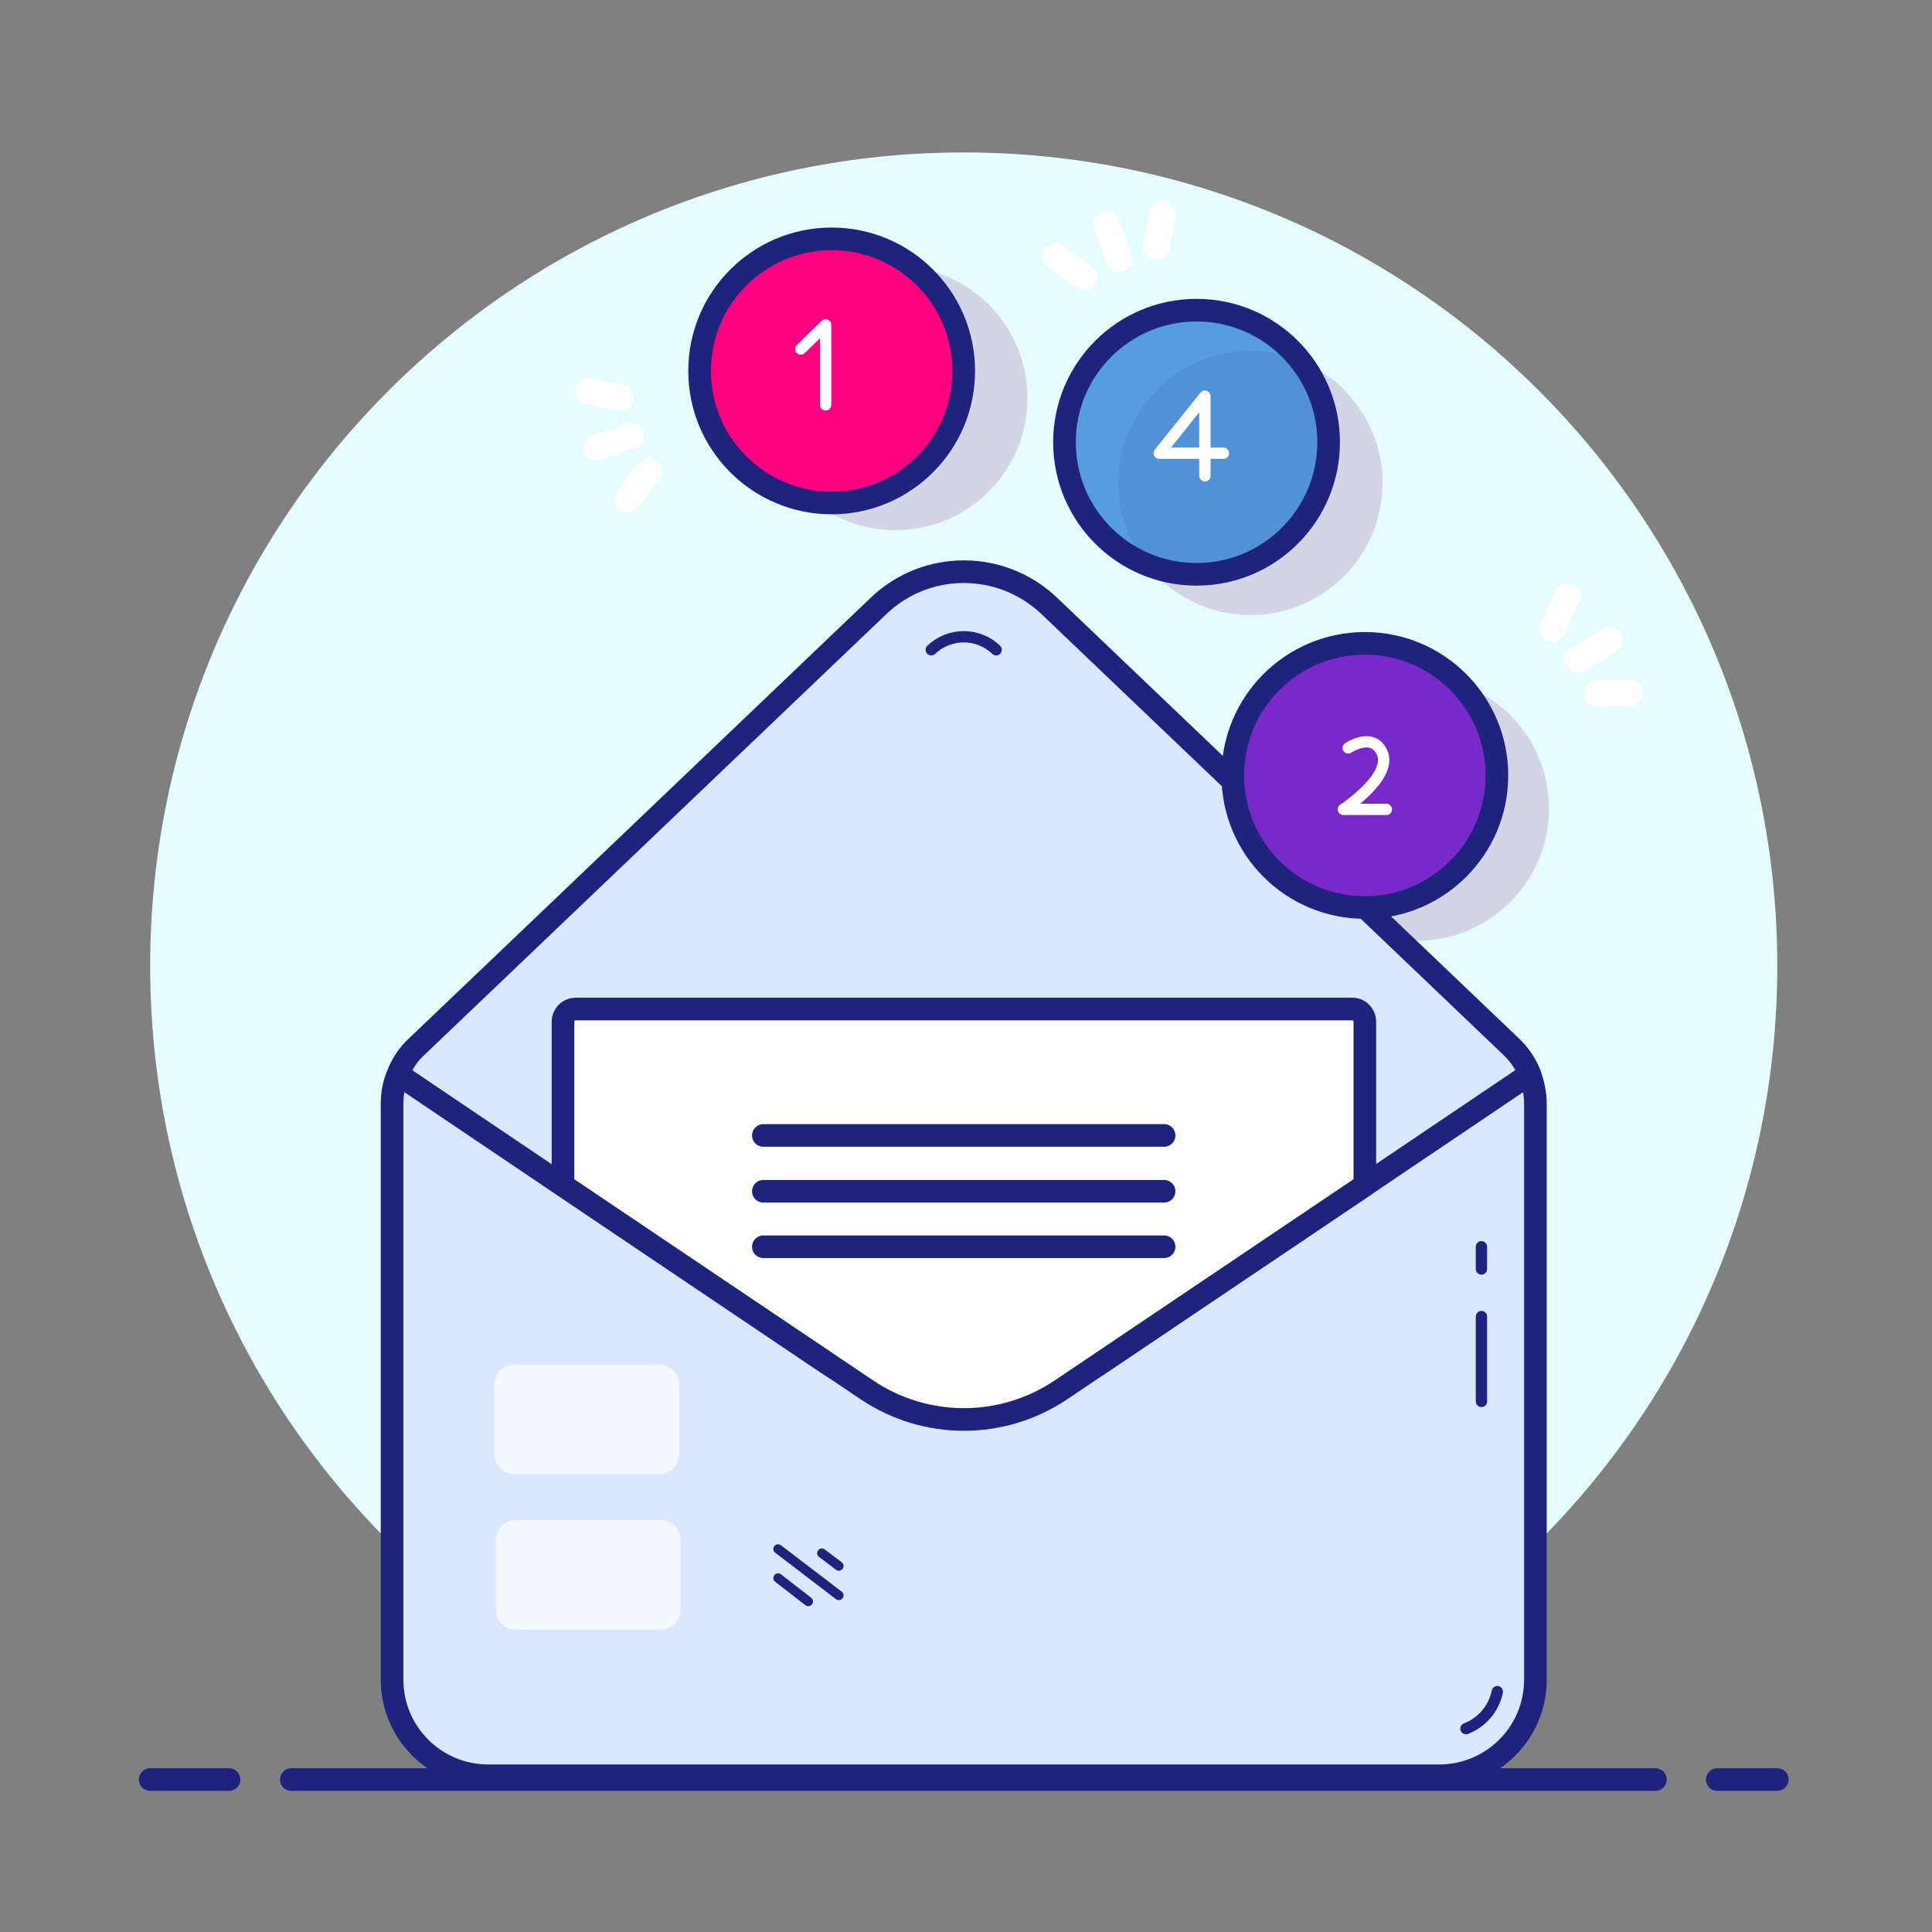 <svg width="240" height="240" viewBox="0 0 240 240" fill="none" xmlns="http://www.w3.org/2000/svg">
<rect x="0" y="0" width="240" height="240" fill="#808080" stroke="none"/>
<path d="M119.719 221.063C175.534 221.063 220.781 175.815 220.781 120C220.781 64.185 175.534 18.938 119.719 18.938C63.904 18.938 18.656 64.185 18.656 120C18.656 175.815 63.904 221.063 119.719 221.063Z" fill="#E6FDFF"/>
<path d="M213.328 221.062H220.781" stroke="#1E247E" stroke-width="2.812" stroke-miterlimit="10" stroke-linecap="round" stroke-linejoin="round"/>
<path d="M36.188 221.062H205.641" stroke="#1E247E" stroke-width="2.812" stroke-miterlimit="10" stroke-linecap="round" stroke-linejoin="round"/>
<path d="M18.656 221.062H28.453" stroke="#1E247E" stroke-width="2.812" stroke-miterlimit="10" stroke-linecap="round" stroke-linejoin="round"/>
<path d="M176.02 116.86C185.08 116.86 192.426 109.515 192.426 100.454C192.426 91.393 185.08 84.047 176.02 84.047C166.959 84.047 159.613 91.393 159.613 100.454C159.613 109.515 166.959 116.86 176.02 116.86Z" fill="#D3D5E7"/>
<path d="M190.734 137.11V208.641C190.734 215.25 185.391 220.594 178.781 220.594H60.656C54.047 220.594 48.703 215.25 48.703 208.641V137.11C48.703 135.844 48.938 134.578 49.453 133.406C49.969 132.141 50.719 130.969 51.75 130.031L109.172 75.235C115.078 69.61 124.359 69.61 130.312 75.235L187.734 130.031C188.766 131.016 189.516 132.141 190.031 133.406C190.453 134.578 190.734 135.844 190.734 137.11Z" fill="#DBE7FE" stroke="#1E247E" stroke-width="2.812" stroke-miterlimit="10" stroke-linejoin="round"/>
<path d="M189.984 133.453L169.547 147.235L136.969 169.172C126.563 176.203 112.922 176.203 102.469 169.172L69.891 147.235L49.453 133.453" stroke="#1E247E" stroke-width="2.812" stroke-miterlimit="10" stroke-linejoin="round"/>
<path d="M96.656 196.032L100.406 198.938" stroke="#1E247E" stroke-width="1.172" stroke-miterlimit="10" stroke-linecap="round"/>
<path d="M96.656 192.422L104.203 198.188" stroke="#1E247E" stroke-width="1.172" stroke-miterlimit="10" stroke-linecap="round"/>
<path d="M102.094 192.938L104.203 194.532" stroke="#1E247E" stroke-width="1.172" stroke-miterlimit="10" stroke-linecap="round"/>
<path d="M184.031 163.547V174.094" stroke="#1E247E" stroke-width="1.406" stroke-miterlimit="10" stroke-linecap="round"/>
<path d="M184.031 154.875V157.641" stroke="#1E247E" stroke-width="1.406" stroke-miterlimit="10" stroke-linecap="round"/>
<path d="M186 210.141C185.578 212.25 184.078 213.985 182.109 214.735" stroke="#1E247E" stroke-width="1.406" stroke-miterlimit="10" stroke-linecap="round" stroke-linejoin="round"/>
<g opacity="0.7">
<path d="M82.031 202.453H64.125C62.719 202.453 61.594 201.328 61.594 199.922V191.344C61.594 189.938 62.719 188.813 64.125 188.813H82.031C83.438 188.813 84.562 189.938 84.562 191.344V199.922C84.562 201.328 83.438 202.453 82.031 202.453Z" fill="white"/>
<path d="M81.844 183.141H63.938C62.531 183.141 61.406 182.016 61.406 180.61V172.032C61.406 170.625 62.531 169.5 63.938 169.5H81.844C83.25 169.5 84.375 170.625 84.375 172.032V180.61C84.328 182.016 83.203 183.141 81.844 183.141Z" fill="white"/>
</g>
<path d="M169.547 126.938V147.235L131.813 172.641C124.5 177.563 114.984 177.563 107.672 172.641L69.938 147.235V126.938C69.938 126.047 70.641 125.344 71.531 125.344H167.953C168.797 125.297 169.547 126.047 169.547 126.938Z" fill="white" stroke="#1E247E" stroke-width="2.812" stroke-miterlimit="10" stroke-linejoin="round"/>
<path d="M94.828 154.875H144.609" stroke="#1E247E" stroke-width="2.812" stroke-miterlimit="10" stroke-linecap="round" stroke-linejoin="round"/>
<path d="M94.828 147.985H144.609" stroke="#1E247E" stroke-width="2.812" stroke-miterlimit="10" stroke-linecap="round" stroke-linejoin="round"/>
<path d="M94.828 141.047H144.609" stroke="#1E247E" stroke-width="2.812" stroke-miterlimit="10" stroke-linecap="round" stroke-linejoin="round"/>
<path d="M115.688 80.719C117.938 78.563 121.5 78.563 123.75 80.719" stroke="#1E247E" stroke-width="1.406" stroke-miterlimit="10" stroke-linecap="round" stroke-linejoin="round"/>
<path d="M169.547 112.734C178.608 112.734 185.953 105.389 185.953 96.328C185.953 87.267 178.608 79.921 169.547 79.921C160.486 79.921 153.141 87.267 153.141 96.328C153.141 105.389 160.486 112.734 169.547 112.734Z" fill="#7928CA" stroke="#1E247E" stroke-width="2.812" stroke-miterlimit="10" stroke-linecap="round" stroke-linejoin="round"/>
<path d="M199.969 79.5L196.031 81.89" stroke="white" stroke-width="3.281" stroke-miterlimit="10" stroke-linecap="round"/>
<path d="M202.5 86.062L198.422 86.156" stroke="white" stroke-width="3.281" stroke-miterlimit="10" stroke-linecap="round"/>
<path d="M192.891 78.093L194.672 74.109" stroke="white" stroke-width="3.281" stroke-miterlimit="10" stroke-linecap="round"/>
<path d="M155.344 76.406C164.405 76.406 171.75 69.061 171.75 60C171.75 50.939 164.405 43.593 155.344 43.593C146.283 43.593 138.938 50.939 138.938 60C138.938 69.061 146.283 76.406 155.344 76.406Z" fill="#D3D5E7"/>
<path d="M148.641 71.344C157.702 71.344 165.047 63.998 165.047 54.938C165.047 45.877 157.702 38.531 148.641 38.531C139.58 38.531 132.234 45.877 132.234 54.938C132.234 63.998 139.58 71.344 148.641 71.344Z" fill="#1976D2" fill-opacity="0.7" stroke="#1E247E" stroke-width="2.812" stroke-miterlimit="10" stroke-linecap="round" stroke-linejoin="round"/>
<path d="M144.422 26.625L143.625 30.609" stroke="white" stroke-width="3.281" stroke-miterlimit="10" stroke-linecap="round"/>
<path d="M137.438 27.797L138.984 32.156" stroke="white" stroke-width="3.281" stroke-miterlimit="10" stroke-linecap="round"/>
<path d="M134.672 34.453L131.109 31.875" stroke="white" stroke-width="3.281" stroke-miterlimit="10" stroke-linecap="round"/>
<path d="M111.234 65.86C120.295 65.86 127.641 58.514 127.641 49.453C127.641 40.392 120.295 33.047 111.234 33.047C102.173 33.047 94.828 40.392 94.828 49.453C94.828 58.514 102.173 65.86 111.234 65.86Z" fill="#D3D5E7"/>
<path d="M103.312 62.484C112.373 62.484 119.719 55.139 119.719 46.078C119.719 37.017 112.373 29.672 103.312 29.672C94.252 29.672 86.906 37.017 86.906 46.078C86.906 55.139 94.252 62.484 103.312 62.484Z" fill="#FF0080" stroke="#1E247E" stroke-width="2.812" stroke-miterlimit="10" stroke-linecap="round" stroke-linejoin="round"/>
<path d="M80.625 58.547L77.953 62.015" stroke="white" stroke-width="3.281" stroke-miterlimit="10" stroke-linecap="round"/>
<path d="M74.062 55.594L78.422 54.141" stroke="white" stroke-width="3.281" stroke-miterlimit="10" stroke-linecap="round"/>
<path d="M73.078 48.562L77.062 49.453" stroke="white" stroke-width="3.281" stroke-miterlimit="10" stroke-linecap="round"/>
<path d="M167.484 92.907C167.484 92.907 170.531 90.844 171.703 93.516C173.016 96.516 166.875 100.547 166.875 100.547H172.219" stroke="white" stroke-width="1.406" stroke-miterlimit="10" stroke-linecap="round" stroke-linejoin="round"/>
<path d="M151.973 56.297H144.004L149.676 49.219V59.11" stroke="white" stroke-width="1.406" stroke-miterlimit="10" stroke-linecap="round" stroke-linejoin="round"/>
<path d="M99.473 43.359L102.566 40.359V50.297" stroke="white" stroke-width="1.406" stroke-miterlimit="10" stroke-linecap="round" stroke-linejoin="round"/>
</svg>
